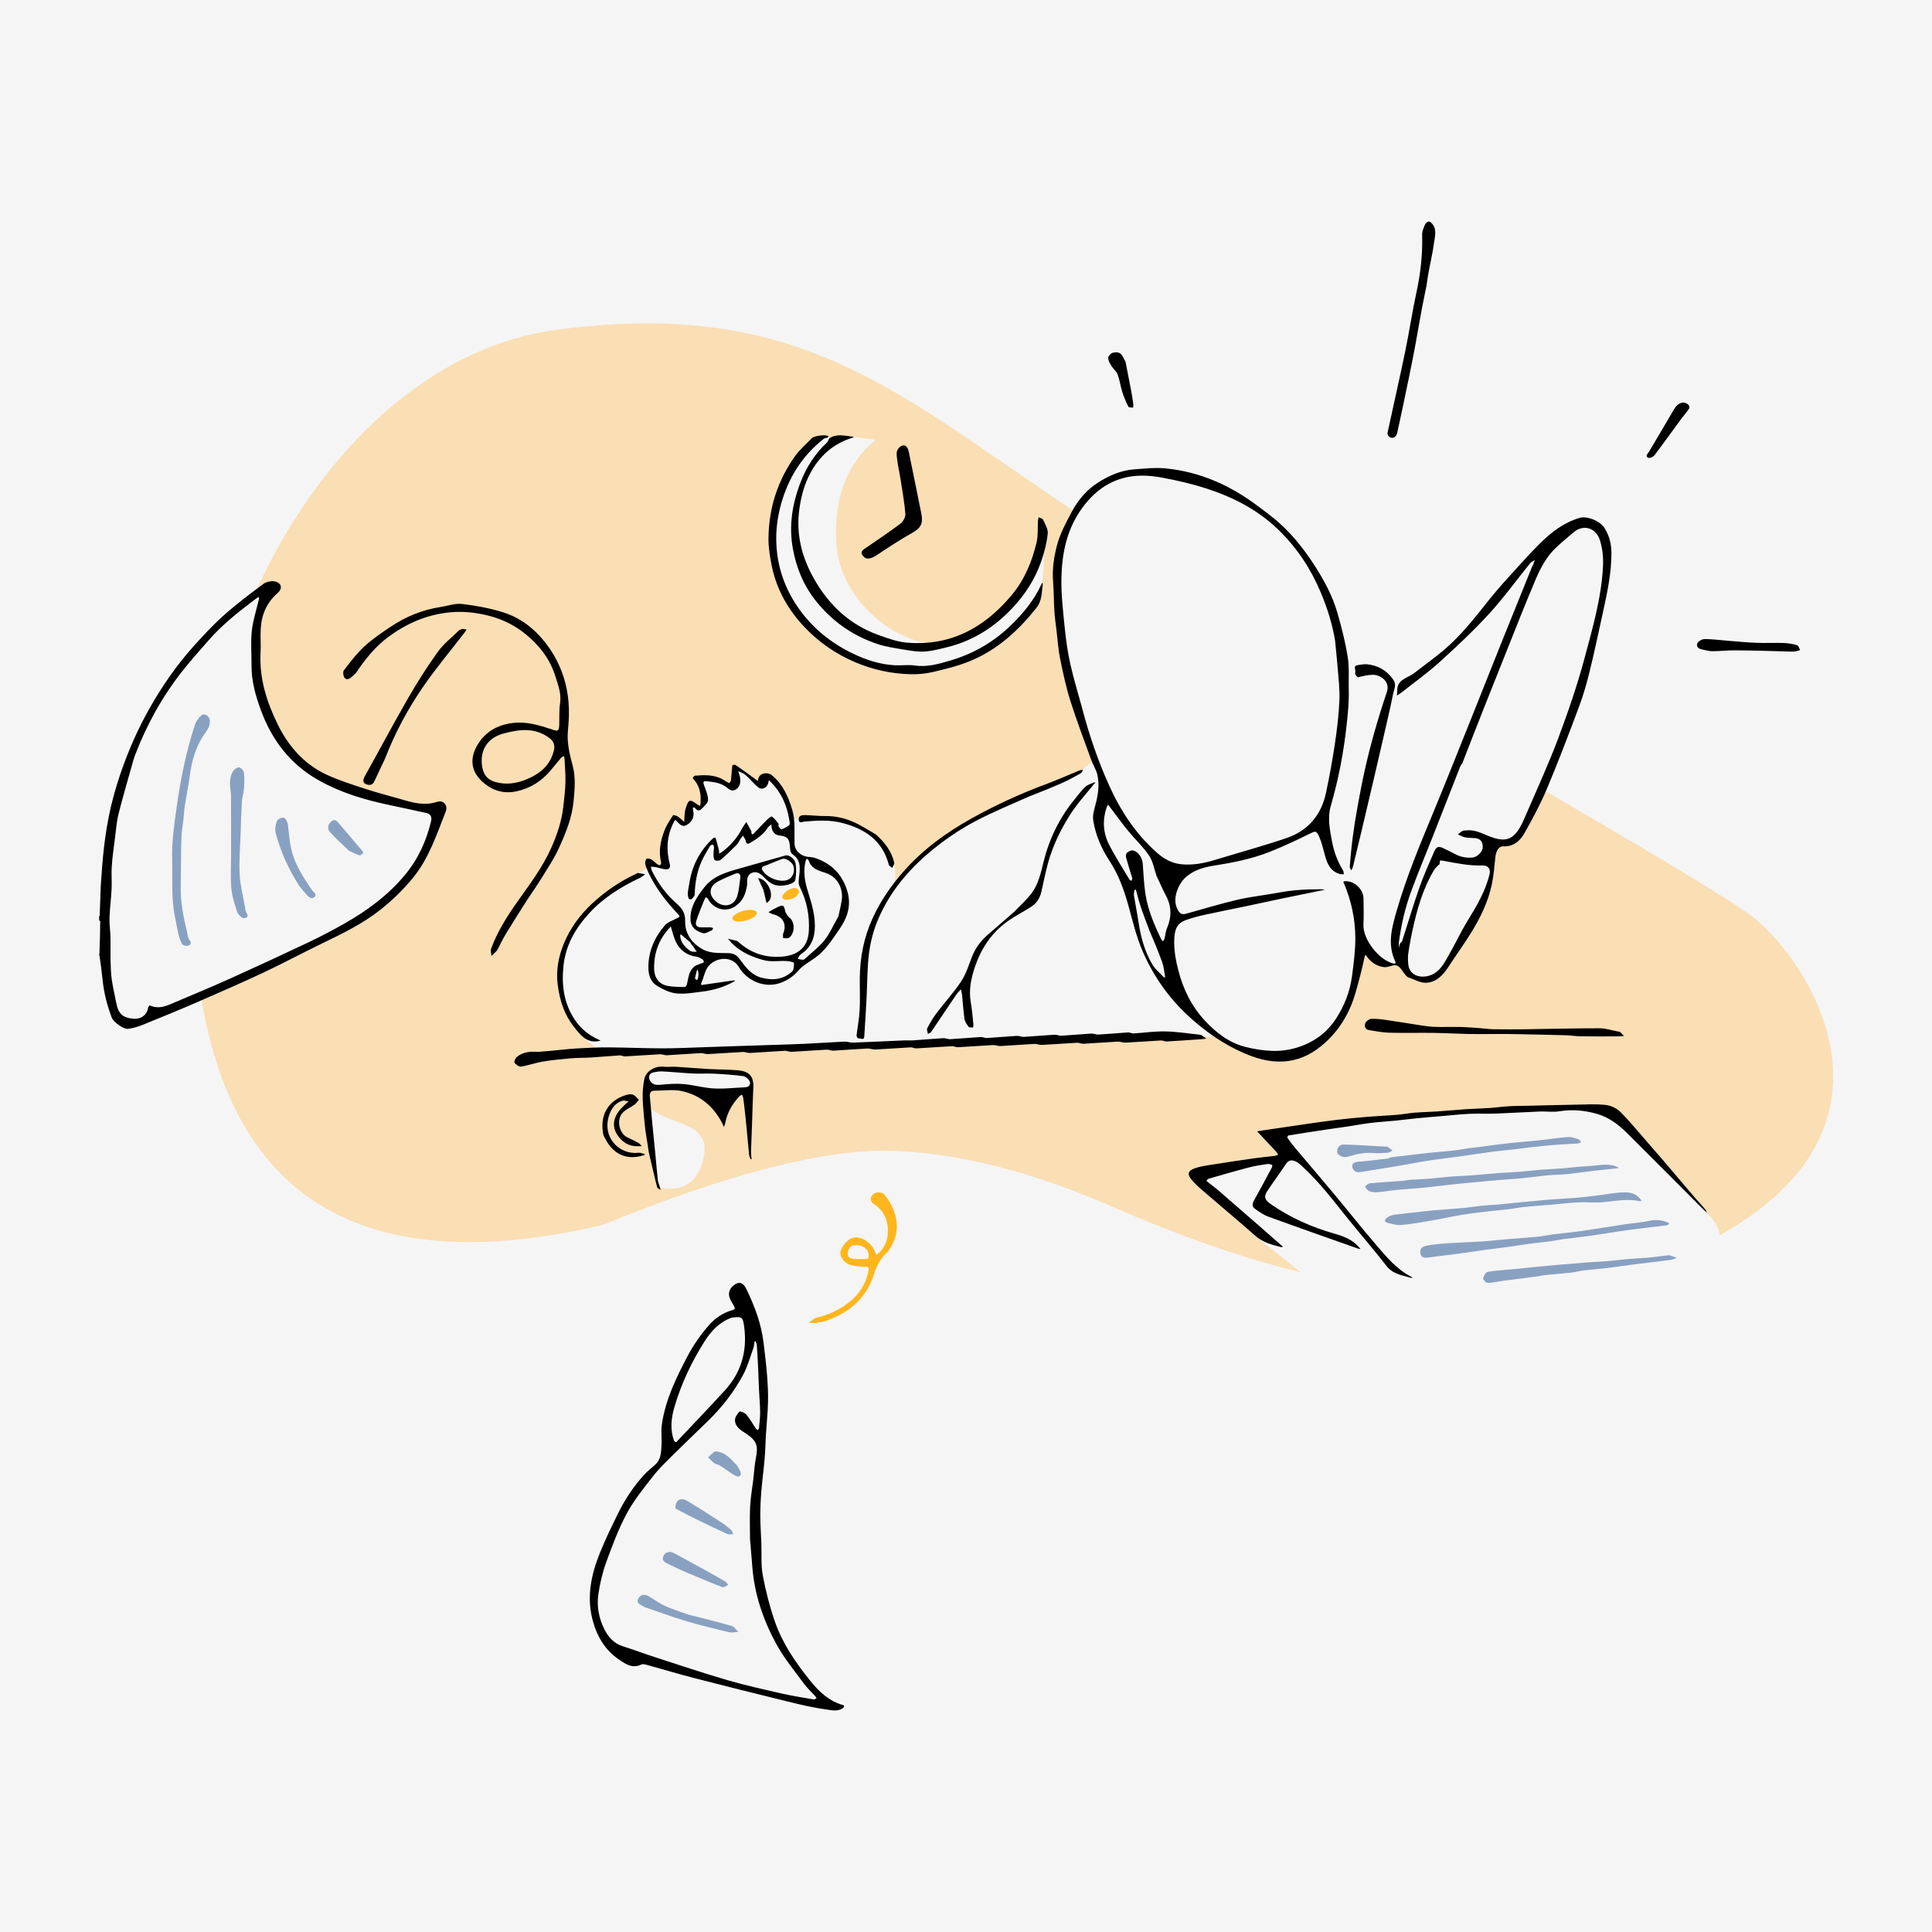 <svg width="325" height="325" viewBox="0 0 325 325" fill="none" xmlns="http://www.w3.org/2000/svg">
<rect x="0" y="0" width="325" height="325" fill="#333333" stroke="none"/>
<g clip-path="url(#clip0_1260_3262)">
<path d="M325 0H0V325H325V0Z" fill="#F5F5F5"/>
<path fill-rule="evenodd" clip-rule="evenodd" d="M101.336 206.077C62.002 215.246 39.498 202.444 33.822 167.671C25.309 115.51 54.148 60.712 93.717 55.459C133.286 50.206 149.92 65.19 177.731 84.007C205.542 102.824 286.149 147.099 295.307 154.613C304.465 162.127 324.059 191.49 284.867 210.089C258.738 222.488 226.234 220.153 187.353 203.083C173.686 197.107 161.239 193.945 150.014 193.596C138.789 193.247 122.563 197.408 101.336 206.077Z" fill="#FADEB4"/>
<path d="M146.172 139.856C149.707 142.163 151.129 145.149 150.437 148.811C147.126 153.774 145.47 158.072 145.47 161.705C145.47 165.337 145.221 170.062 144.723 175.88L117.203 176.461L117.145 176.427C116.41 176.441 115.686 176.452 114.976 176.461C108.851 176.541 103.417 177.352 103.161 177.392C101.155 177.703 97.541 173.983 96.538 172.722C94.927 170.697 94.16 168.3 93.82 165.691C93.499 163.23 93.952 160.942 94.842 158.749C95.881 156.186 97.508 153.968 99.571 152.015C101.834 149.941 104.269 148.248 107 147C107.106 146.951 109.066 145.986 109.16 145.999C109.223 146.008 112.357 147.012 116.715 149.047C121.661 145.532 127.01 141.812 132.764 137.887C138.168 136.892 142.637 137.548 146.172 139.856Z" fill="#F5F5F5"/>
<path fill-rule="evenodd" clip-rule="evenodd" d="M110.563 199.748C114.89 200.639 117.498 198.941 118.388 194.654C119.724 188.223 111.657 189.373 109.188 186.063C106.719 182.754 112.195 182.09 118.388 184.076C124.588 183.805 126.377 184.16 126.733 182.451C127.089 180.741 123.859 179.664 115.233 179.946C106.607 180.228 107.875 180.239 108.532 187.447C108.969 192.251 109.646 196.352 110.563 199.748Z" fill="#F5F5F5"/>
<path d="M218.103 213.481C214.778 210.731 212.435 209 211.18 207.894C208.182 205.251 205.11 202.692 202.086 200.079C201.464 199.542 200.86 198.964 200.348 198.324C199.706 197.521 199.852 196.967 200.866 196.576C201.666 196.267 202.541 196.126 203.395 195.989C205.941 195.582 208.492 195.202 211.045 194.836C212.167 194.675 213.298 194.581 214.422 194.441C214.623 194.416 214.815 194.316 215.011 194.25C214.914 194.092 214.839 193.913 214.716 193.779C213.731 192.715 212.737 191.66 211.744 190.603C211.657 190.51 211.564 190.422 211.474 190.331C211.615 190.297 211.755 190.252 211.898 190.23C214.511 189.845 217.124 189.457 219.74 189.08C221.457 188.833 223.173 188.578 224.896 188.375C226.659 188.168 228.427 188 230.196 187.854C231.778 187.723 233.366 187.669 234.948 187.537C235.961 187.452 236.965 187.253 237.979 187.171C239.246 187.068 240.519 187.052 241.788 186.965C243.372 186.857 244.954 186.697 246.539 186.591C247.871 186.503 249.207 186.478 250.54 186.388C251.614 186.316 252.683 186.157 253.758 186.092C254.808 186.029 255.863 186.036 256.915 186.011C259.641 185.947 262.365 185.869 265.091 185.824C266.758 185.797 268.44 185.694 270.089 185.871C270.949 185.964 271.932 186.408 272.545 187.013C274.093 188.542 275.466 190.25 276.906 191.89C277.789 192.896 278.673 193.9 279.541 194.917C281.372 197.062 283.189 199.218 285.021 201.361C285.59 202.027 286.199 202.658 286.771 203.322C286.934 203.512 287.03 203.761 287.158 203.983C286.977 203.835 286.44 203.376 286.619 203.539C304.293 219.618 229.861 223.037 218.103 213.481Z" fill="#F5F5F5"/>
<path d="M16.77 154.066C16.831 152.41 16.882 150.755 16.946 149.099C16.967 148.564 17.027 148.031 17.061 147.496C17.335 143.058 17.862 138.647 18.998 134.344C19.904 130.911 21.101 127.571 22.556 124.308C24.215 120.587 26.233 117.087 28.557 113.76C29.742 112.065 31.035 110.431 32.411 108.886C34.068 107.027 35.769 105.186 37.625 103.53C39.743 101.64 42.02 99.917 44.307 98.227C44.816 97.85 45.716 97.666 46.323 97.823C47.39 98.1 47.544 99.027 46.728 99.735C44.876 101.343 43.994 103.396 43.858 105.78C43.783 107.097 43.906 108.425 43.833 109.742C43.592 114.084 44.86 118.08 46.738 121.893C48.532 125.537 51.146 128.539 54.897 130.293C57.049 131.298 59.35 132.005 61.617 132.749C63.585 133.396 65.602 133.895 67.591 134.48C69.543 135.054 71.466 135.574 73.534 134.884C74.594 134.531 75.39 135.48 74.984 136.508C73.448 140.396 72.139 144.431 69.44 147.709C67.822 149.676 65.949 151.496 63.946 153.075C61.004 155.393 57.623 157.045 54.245 158.673C50.95 160.261 47.729 162.003 44.42 163.559C40.691 165.312 36.913 166.962 33.133 168.601C30.083 169.924 27.003 171.182 23.921 172.429C23.184 172.728 22.395 172.937 21.609 173.067C20.822 173.197 19.093 171.963 18.785 171.148C18.001 169.078 17.468 166.949 17.248 164.744C17.114 163.401 16.934 162.063 16.727 160.723C16.679 160.628 16.679 160.533 16.727 160.39C16.806 158.554 16.84 156.765 16.862 154.977C16.863 154.928 16.742 154.877 16.679 154.827C16.679 154.605 16.679 154.383 16.679 154.114C16.711 154.066 16.77 154.067 16.77 154.066Z" fill="#F5F5F5"/>
<path fill-rule="evenodd" clip-rule="evenodd" d="M144.393 175.822L202.308 174.346H204.683C208.146 176.925 211.946 178.037 216.082 177.681C222.286 177.146 227.764 170.299 229.043 160.752C229.232 160.008 229.689 159.829 230.415 160.216C231.215 161.774 232.633 162.454 234.67 162.255C235.555 162.159 236.047 162.367 236.547 163.326C237.046 164.287 239.686 165.494 241.341 164.525C242.996 163.556 250.625 151.198 250.625 149.119C250.625 147.04 251.053 142.498 251.39 142.205C251.726 141.912 252.36 142.15 253.59 141.76C254.819 141.37 255.871 141.758 259.813 131.41C263.756 121.061 269.788 105.59 270.43 94.758C271.073 83.925 263.421 87.754 259.813 92.274C256.206 96.795 246.15 108.434 236.843 114.755C235.704 115.605 234.775 116.005 234.054 115.954C233.622 113.264 231.853 112.262 228.747 112.947C227.54 113.164 226.552 112.21 225.783 110.085C223.792 99.05 219.253 91.065 212.165 86.131C201.533 78.728 183.417 74.498 179.058 89.975C176.152 100.292 177.9 112.828 184.3 127.58L181.635 129.887C171.15 133.514 162.585 137.991 155.939 143.319C145.971 151.31 145.78 159.106 145.251 165.536C144.899 169.822 144.612 173.251 144.393 175.822Z" fill="#F5F5F5"/>
<path d="M122.962 131.262C123.051 130.424 123.091 129.58 123.188 128.743C123.193 128.698 123.619 128.601 123.742 128.686C124.882 129.469 126.009 130.271 127.114 131.103C127.413 131.329 127.437 131.553 127.572 130.963C127.785 130.041 129.097 129.783 129.883 130.439C131.685 131.942 132.595 133.963 133.254 136.161C133.826 138.068 133.6 140.005 133.656 141.932C133.691 143.167 134.849 144.1 136.065 144.15C136.963 144.187 137.908 144.581 138.717 145.027C140.672 146.106 141.93 147.808 142.548 149.952C143.214 152.261 142.594 154.317 141.256 156.235C140.039 157.98 138.93 159.808 137.164 161.087C136.186 161.796 135.061 162.383 134.295 163.277C133.474 164.237 132.531 164.863 131.412 165.294C128.656 166.358 125.645 164.978 124.296 162.68C122.87 159.649 117.782 162.119 115.811 157.647C114.816 156.171 114.429 154.933 114.644 154.81C114.905 154.659 114.543 154.277 114.079 153.79C112.055 151.663 110.257 149.36 109.027 146.664C108.832 146.238 108.632 145.799 108.547 145.345C108.495 145.067 108.573 144.668 108.754 144.476C108.867 144.355 109.32 144.442 109.549 144.567C109.892 144.754 110.164 145.068 110.481 145.309C111.021 145.719 111.32 145.544 111.174 144.904C110.758 143.086 111.14 141.359 111.78 139.69C112.125 138.79 112.686 137.969 113.208 137.148C113.257 137.07 113.758 137.189 113.976 137.33C114.381 137.591 114.731 137.937 115.104 138.247C115.129 137.75 115.137 137.252 115.186 136.757C115.214 136.462 115.287 136.168 115.376 135.886C115.823 134.469 116.062 134.397 117.245 135.286C117.403 135.405 117.593 135.482 117.768 135.579C117.792 135.399 117.824 135.219 117.84 135.038C117.97 133.481 117.658 132.068 116.52 130.912C116.507 130.899 116.754 130.492 116.896 130.481C118.535 130.352 120.175 130.284 121.675 131.161C121.981 131.34 122.287 131.52 122.641 131.747C122.783 131.617 122.943 131.447 122.962 131.262Z" fill="#F5F5F5"/>
<path fill-rule="evenodd" clip-rule="evenodd" d="M147.274 73.994C142.432 78.007 140.237 83.816 140.687 91.422C141.362 102.831 154.635 110.959 161.055 107.519C167.475 104.078 174.564 99.067 175.411 88.398C175.77 98.55 176.834 103.491 163.147 110.852C149.46 118.215 135.151 106.791 133.082 102.083C131.013 97.374 126.03 86.981 136.142 74.922C137.526 73.327 141.237 73.018 147.274 73.994Z" fill="#F5F5F5"/>
<path fill-rule="evenodd" clip-rule="evenodd" d="M262.632 207.482C263.803 207.354 264.882 207.251 265.953 207.092C268.385 206.731 270.812 206.334 273.244 205.968C274.692 205.75 276.161 205.645 277.587 205.337C278.588 205.121 279.495 205.261 280.417 205.565C280.565 205.614 280.679 205.768 280.809 205.873C280.653 205.96 280.504 206.105 280.341 206.126C278.202 206.395 276.058 206.62 273.923 206.912C271.777 207.206 269.64 207.577 267.495 207.884C266 208.098 264.497 208.25 263 208.449C262.22 208.553 261.448 208.721 260.668 208.825C259.563 208.972 258.452 209.071 257.347 209.219C256.051 209.394 254.761 209.611 253.466 209.79C252.425 209.934 251.378 210.039 250.337 210.181C249.01 210.362 247.687 210.568 246.36 210.754C245.382 210.891 244.402 211.015 243.422 211.14C242.39 211.272 241.354 211.375 240.326 211.535C239.704 211.631 239.131 211.626 238.947 210.911C238.778 210.258 239.111 209.747 239.747 209.606C240.618 209.413 241.511 209.308 242.4 209.224C243.456 209.124 244.517 209.081 245.576 209.024C246.88 208.954 248.187 208.918 249.489 208.824C250.874 208.724 252.256 208.565 253.64 208.447C255.268 208.309 256.9 208.208 258.526 208.051C259.372 207.97 260.208 207.799 261.05 207.676C261.544 207.604 262.04 207.546 262.632 207.482Z" fill="#89A1C1"/>
<path fill-rule="evenodd" clip-rule="evenodd" d="M237.226 198.463C238.397 198.4 239.475 198.355 240.549 198.268C241.69 198.176 242.826 198.022 243.967 197.933C245.248 197.834 246.533 197.794 247.815 197.698C249.268 197.59 250.718 197.438 252.172 197.326C253.246 197.243 254.325 197.214 255.399 197.128C256.747 197.02 258.09 196.864 259.438 196.756C260.512 196.671 261.591 196.643 262.665 196.557C264.085 196.444 265.5 196.233 266.921 196.185C268.542 196.131 270.171 195.626 271.791 196.185C271.984 196.252 272.159 196.369 272.343 196.463C272.168 196.496 271.995 196.541 271.819 196.56C270.59 196.691 269.358 196.801 268.131 196.946C266.64 197.121 265.154 197.35 263.661 197.503C262.569 197.614 261.465 197.607 260.372 197.711C258.873 197.853 257.381 198.069 255.883 198.219C254.796 198.329 253.702 198.375 252.613 198.465C251.192 198.583 249.772 198.712 248.352 198.845C247.058 198.965 245.764 199.086 244.472 199.226C242.823 199.405 241.178 199.625 239.527 199.788C237.961 199.943 236.387 200.029 234.821 200.181C233.73 200.286 232.649 200.486 231.558 200.571C231.133 200.605 230.658 200.513 230.268 200.339C229.989 200.215 229.813 199.861 229.591 199.609C229.872 199.417 230.141 199.085 230.438 199.057C232.247 198.884 234.062 198.786 235.874 198.648C236.295 198.617 236.711 198.527 237.226 198.463Z" fill="#89A1C1"/>
<path fill-rule="evenodd" clip-rule="evenodd" d="M137.586 222.441C137.487 222.519 137.436 222.58 137.387 222.578C136.939 222.565 136.492 222.541 136.045 222.52C136.472 222.226 136.863 221.772 137.333 221.664C139.186 221.241 140.854 220.493 142.4 219.389C144.419 217.948 145.666 216.058 146.119 213.643C146.189 213.271 146.085 213.104 145.636 213.107C144.995 213.11 144.352 213.005 143.712 212.933C142.46 212.791 141.463 211.905 141.353 210.849C141.282 210.172 142.299 208.754 143.05 208.388C144.797 207.537 146.738 209.217 147.234 210.673C147.434 211.259 147.53 211.047 147.793 210.805C149.04 209.666 149.448 208.203 149.349 206.595C149.243 204.878 148.487 203.497 146.997 202.53C146.48 202.195 146.282 201.718 146.682 201.11C147.119 200.446 148.33 200.401 148.803 200.988C149.443 201.781 150.004 202.696 150.357 203.647C151.214 205.953 150.994 208.195 149.554 210.258C149.451 210.406 149.366 210.576 149.233 210.691C148.102 211.673 147.493 212.895 147.033 214.334C145.67 218.603 142.541 221.124 138.299 222.386C138.095 222.446 137.856 222.393 137.586 222.441ZM143.356 209.529C142.537 210.014 142.314 211.406 143.088 211.648C143.984 211.927 145.018 211.773 145.992 211.782C146.034 211.783 146.104 211.538 146.117 211.403C146.244 210.094 145.017 209.191 143.356 209.529Z" fill="#FFB61D"/>
<path fill-rule="evenodd" clip-rule="evenodd" d="M251.859 202.636C254.561 202.379 257.167 202.103 259.776 201.873C261.625 201.71 263.481 201.627 265.331 201.475C266.473 201.381 267.61 201.231 268.748 201.095C270.319 200.909 271.891 200.56 273.459 200.578C274.353 200.588 275.393 200.879 276.002 201.784C276.049 201.854 276.102 201.921 276.153 201.989C276.035 202.012 275.908 202.076 275.8 202.053C273.755 201.62 271.744 202.039 269.715 202.226C268.301 202.356 266.863 202.201 265.439 202.265C264.01 202.329 262.587 202.513 261.16 202.635C259.585 202.769 258.006 202.873 256.433 203.029C255.588 203.112 254.754 203.3 253.91 203.4C252.656 203.549 251.395 203.645 250.141 203.795C248.707 203.967 247.271 204.14 245.847 204.377C244.154 204.659 242.476 205.033 240.784 205.323C239.107 205.61 237.428 205.917 235.737 206.066C234.967 206.134 234.151 205.894 233.381 205.696C232.789 205.543 232.924 205.127 233.301 204.853C233.605 204.632 233.979 204.441 234.344 204.383C235.445 204.211 236.556 204.108 237.663 203.983C238.833 203.852 240.003 203.706 241.176 203.603C242.846 203.456 244.52 203.359 246.189 203.206C247.204 203.114 248.211 202.94 249.225 202.833C250.068 202.745 250.917 202.7 251.859 202.636Z" fill="#89A1C1"/>
<path fill-rule="evenodd" clip-rule="evenodd" d="M233.934 194.683C236.164 194.428 238.297 194.16 240.433 193.924C241.82 193.771 243.216 193.683 244.604 193.53C245.415 193.441 246.217 193.274 247.026 193.159C247.581 193.079 248.142 193.035 248.698 192.964C250.4 192.745 252.1 192.496 253.805 192.307C255.54 192.115 257.283 191.997 259.019 191.814C260.609 191.647 262.191 191.387 263.784 191.274C264.356 191.233 264.96 191.469 265.528 191.647C265.717 191.706 265.84 191.976 265.994 192.15C265.776 192.221 265.562 192.341 265.341 192.357C264.101 192.446 262.858 192.49 261.619 192.588C260.311 192.692 259.005 192.826 257.7 192.968C256.7 193.077 255.705 193.229 254.706 193.344C253.507 193.482 252.303 193.576 251.107 193.734C249.352 193.966 247.604 194.245 245.85 194.489C243.951 194.754 242.046 194.973 240.151 195.263C238.514 195.514 236.891 195.851 235.258 196.124C233.11 196.484 230.958 196.809 228.811 197.169C228.027 197.301 227.551 196.854 227.48 196.231C227.416 195.667 227.913 195.461 228.548 195.419C230.215 195.308 231.874 195.067 233.535 194.867C233.642 194.854 233.738 194.746 233.934 194.683Z" fill="#89A1C1"/>
<path fill-rule="evenodd" clip-rule="evenodd" d="M258.842 214.683C256.762 214.943 254.777 215.197 252.794 215.465C251.949 215.579 251.109 215.798 250.265 215.809C249.99 215.813 249.445 215.249 249.488 215.044C249.574 214.627 249.931 214.006 250.257 213.949C251.647 213.708 253.067 213.647 254.474 213.51C255.745 213.387 257.013 213.247 258.283 213.123C259.691 212.987 261.099 212.856 262.509 212.733C264.086 212.596 265.664 212.463 267.244 212.345C268.326 212.264 269.411 212.232 270.492 212.141C271.764 212.034 273.03 211.871 274.302 211.761C275.319 211.673 276.341 211.651 277.358 211.554C278.406 211.455 279.449 211.3 280.495 211.173C280.621 211.158 280.76 211.141 280.877 211.177C281.281 211.301 281.679 211.448 282.078 211.586C281.726 211.708 281.382 211.893 281.02 211.941C278.879 212.222 276.732 212.464 274.589 212.734C273.163 212.915 271.743 213.141 270.316 213.311C269.007 213.468 267.69 213.558 266.38 213.715C265.691 213.797 265.015 214.001 264.326 214.077C262.858 214.239 261.384 214.347 259.915 214.492C259.586 214.524 259.263 214.617 258.842 214.683Z" fill="#89A1C1"/>
<path fill-rule="evenodd" clip-rule="evenodd" d="M99.571 152.015C101.834 149.941 104.269 148.248 107 147C107.106 146.951 107.215 146.834 107.309 146.847C107.719 146.903 108.125 146.996 108.532 147.075C108.237 147.276 107.963 147.521 107.645 147.672C104.485 149.17 101.542 150.987 99.148 153.59C96.821 156.12 95.153 158.959 94.785 162.503C94.447 165.761 94.86 168.809 96.703 171.557C97.693 173.032 99.028 174.133 100.651 174.863C100.78 174.921 100.901 174.996 101.026 175.063C100.881 175.093 100.737 175.128 100.591 175.151C98.586 175.462 97.541 173.983 96.538 172.722C94.927 170.697 94.16 168.3 93.82 165.691C93.499 163.23 93.952 160.942 94.842 158.749C95.881 156.186 97.508 153.968 99.571 152.015Z" fill="black"/>
<path fill-rule="evenodd" clip-rule="evenodd" d="M225.044 194.111C224.703 193.362 225.197 192.531 225.981 192.539C227.32 192.552 228.659 192.641 229.997 192.708C231.022 192.76 232.045 192.828 233.069 192.888C233.192 192.895 233.348 192.857 233.433 192.914C233.718 193.107 233.978 193.333 234.247 193.546C233.987 193.674 233.735 193.892 233.467 193.912C232.637 193.974 231.794 194.034 230.969 193.959C229.509 193.827 228.129 194.155 226.78 194.567C226.046 194.792 225.584 194.558 225.044 194.111Z" fill="#89A1C1"/>
<path fill-rule="evenodd" clip-rule="evenodd" d="M31.642 132.345C31.451 133.505 31.239 134.565 31.076 135.634C30.973 136.311 30.95 136.999 30.876 137.681C30.756 138.794 30.544 139.903 30.512 141.018C30.433 143.717 30.458 146.42 30.401 149.12C30.345 151.724 30.847 154.244 31.454 156.753C31.572 157.24 31.608 157.814 31.896 158.178C32.34 158.735 31.928 159.006 31.617 159.092C31.319 159.173 30.739 159.027 30.619 158.803C30.293 158.189 30.071 157.494 29.937 156.807C29.598 155.065 29.186 153.319 29.067 151.556C28.905 149.172 29.017 146.77 28.961 144.377C28.893 141.476 29.321 138.628 29.719 135.768C30.377 131.048 31.318 126.394 32.809 121.864C32.989 121.317 33.394 120.789 33.824 120.393C34.35 119.91 35.16 120.352 35.276 121.082C35.413 121.945 35.019 122.607 34.545 123.26C33.116 125.226 32.401 127.467 32.024 129.836C31.896 130.641 31.769 131.446 31.642 132.345Z" fill="#89A1C1"/>
<path fill-rule="evenodd" clip-rule="evenodd" d="M41.277 152.929C41.21 153.522 42.276 154.233 41.087 154.457C40.765 154.517 40.062 153.875 39.914 153.439C39.466 152.119 39.032 150.756 38.911 149.386C38.745 147.492 38.87 145.575 38.87 143.668C38.87 143.447 38.87 143.226 38.87 143.005C38.87 140.002 38.883 137 38.861 133.999C38.854 133.203 38.668 132.406 38.691 131.613C38.709 131.029 38.83 130.404 39.098 129.887C39.29 129.517 39.786 129.108 40.179 129.076C40.449 129.054 40.99 129.623 41.034 129.97C41.15 130.88 41.103 131.816 41.035 132.736C40.982 133.45 40.732 134.152 40.688 134.866C40.581 136.65 40.534 138.437 40.476 140.223C40.402 142.535 40.191 144.855 40.32 147.158C40.427 149.06 40.943 150.943 41.277 152.929Z" fill="#89A1C1"/>
<path fill-rule="evenodd" clip-rule="evenodd" d="M50.379 149.078C48.572 146.283 47.225 143.333 46.382 140.166C46.212 139.527 46.36 138.717 46.599 138.081C46.714 137.775 47.514 137.432 47.772 137.568C48.123 137.753 48.403 138.365 48.451 138.822C48.638 140.589 48.759 142.338 49.342 144.057C50.05 146.147 51.264 147.89 52.44 149.681C52.685 150.054 53.417 150.422 52.901 150.895C52.386 151.366 51.863 150.82 51.475 150.387C51.11 149.981 50.774 149.547 50.379 149.078Z" fill="#89A1C1"/>
<path fill-rule="evenodd" clip-rule="evenodd" d="M58.672 143.091C57.586 142.034 56.498 141.07 55.525 139.995C55.019 139.436 55.114 138.726 55.722 138.192C56.328 137.661 56.708 138.157 57.057 138.562C58.38 140.093 59.683 141.642 60.988 143.189C61.062 143.277 61.14 143.498 61.121 143.511C60.908 143.658 60.633 143.931 60.457 143.877C59.86 143.694 59.296 143.394 58.672 143.091Z" fill="#89A1C1"/>
<path fill-rule="evenodd" clip-rule="evenodd" d="M115.925 271.644C118.383 272.259 120.754 272.841 123.096 273.52C123.525 273.645 123.831 274.164 124.193 274.501C123.685 274.533 123.143 274.69 122.672 274.576C120.24 273.994 117.805 273.41 115.413 272.696C113.065 271.996 110.768 271.141 108.45 270.35C108.34 270.312 108.248 270.227 108.142 270.174C107.575 269.89 106.97 269.602 107.417 268.84C107.829 268.138 108.471 268.155 109.106 268.514C110.037 269.04 110.894 269.704 111.864 270.146C113.145 270.728 114.504 271.152 115.925 271.644Z" fill="#89A1C1"/>
<path fill-rule="evenodd" clip-rule="evenodd" d="M119.135 264.408C120.134 264.984 121.092 265.497 122.028 266.049C122.227 266.167 122.345 266.425 122.5 266.619C122.169 266.751 121.765 267.079 121.517 266.984C119.531 266.227 117.568 265.403 115.61 264.571C114.534 264.114 113.471 263.623 112.422 263.104C111.835 262.814 111.167 262.509 111.675 261.611C111.992 261.05 112.744 260.911 113.444 261.293C115.322 262.32 117.205 263.338 119.135 264.408Z" fill="#89A1C1"/>
<path fill-rule="evenodd" clip-rule="evenodd" d="M113.613 253.761C113.574 252.382 114.458 251.799 115.605 252.48C117.558 253.638 119.459 254.881 121.366 256.114C121.935 256.482 122.472 256.907 122.978 257.357C123.168 257.526 123.228 257.841 123.347 258.089C123.016 258.083 122.64 258.178 122.363 258.053C120.73 257.316 119.115 256.539 117.505 255.752C116.216 255.121 114.942 254.458 113.613 253.761Z" fill="#89A1C1"/>
<path fill-rule="evenodd" clip-rule="evenodd" d="M120.23 244.156C121.907 244.178 122.795 245.294 123.754 246.28C124.029 246.564 124.251 246.919 124.417 247.277C124.58 247.632 124.802 248.117 124.347 248.357C124.142 248.466 123.689 248.251 123.415 248.081C122.628 247.59 121.887 247.031 121.104 246.534C120.823 246.356 120.43 246.34 120.165 246.147C119.778 245.866 119.461 245.493 119.114 245.159C119.455 244.825 119.796 244.49 120.23 244.156Z" fill="#89A1C1"/>
<path fill-rule="evenodd" clip-rule="evenodd" d="M125.591 216.915C126.975 219.786 128.084 222.748 128.454 225.941C128.652 227.653 128.879 229.364 129.015 231.082C129.138 232.642 129.233 234.212 129.198 235.774C129.156 237.643 128.955 239.508 128.84 241.376C128.76 242.675 128.747 243.979 128.637 245.275C128.482 247.097 128.234 248.913 128.084 250.736C127.97 252.116 127.894 253.504 127.897 254.888C127.9 256.464 128.014 258.039 128.073 259.614C128.141 261.412 127.989 263.25 128.314 264.999C128.802 267.617 129.47 270.225 130.338 272.742C131.613 276.442 133.82 279.659 136.254 282.686C137.758 284.557 139.493 286.218 141.937 286.862C141.969 286.871 141.996 287.165 141.933 287.22C141.032 288.008 139.91 287.687 138.96 287.56C136.834 287.277 134.731 286.774 132.643 286.264C127.337 284.966 122.038 283.638 116.748 282.275C114.171 281.612 111.621 280.839 109.055 280.133C108.677 280.029 108.19 279.857 107.894 280.003C106.397 280.736 105.241 279.93 104.141 279.184C101.731 277.55 100.363 275.177 99.654 272.389C98.676 268.541 99.462 264.87 100.882 261.312C101.818 258.966 102.934 256.687 104.055 254.42C105.193 252.12 106.621 249.994 108.352 248.093C108.937 247.451 109.648 246.925 110.283 246.327C111.155 245.506 111.201 244.38 111.273 243.308C111.356 242.066 111.168 240.793 111.346 239.57C111.952 235.414 113.786 231.683 115.714 228.03C116.675 226.209 117.897 224.478 119.253 222.928C120.259 221.778 121.582 220.847 123.14 220.405C123.617 220.27 123.753 220.16 123.396 219.564C122.881 218.702 122.155 217.699 123.067 216.545C124.158 215.453 124.946 215.575 125.591 216.915ZM127.041 225.582C127.004 225.619 126.942 225.651 126.933 225.694C126.863 226.059 126.854 226.445 126.73 226.788C126.178 228.309 125.752 229.902 124.989 231.311C123.459 234.136 121.505 236.681 119.197 238.933C117.185 240.897 115.144 242.832 113.149 244.812C112.012 245.942 110.842 247.061 109.862 248.321C108.29 250.343 106.639 252.356 105.436 254.597C104.039 257.199 102.991 260.006 101.979 262.793C101.344 264.543 100.913 266.399 100.647 268.245C100.361 270.227 100.743 272.206 101.64 274.013C102.301 275.346 103.232 276.45 104.757 276.93C106.581 277.505 108.371 278.183 110.191 278.772C114.228 280.079 118.251 281.436 122.324 282.621C125.374 283.509 128.484 284.194 131.583 284.902C133.338 285.303 135.123 285.574 136.899 285.879C137.039 285.903 137.212 285.735 137.37 285.656C137.291 285.543 137.222 285.421 137.13 285.32C136.482 284.601 135.759 283.937 135.19 283.161C133.624 281.023 131.907 278.956 130.64 276.647C128.39 272.549 126.883 268.156 126.545 263.43C126.44 261.975 126.294 260.523 126.167 258.879C126.167 257.054 126.093 255.226 126.189 253.406C126.271 251.846 126.552 250.297 126.737 248.742C126.871 247.619 126.916 246.479 127.137 245.373C127.558 243.259 127.36 242.407 125.562 241.201C124.726 240.641 123.677 240.1 123.636 238.927C123.619 238.43 124.017 237.841 124.392 237.457C124.505 237.341 125.307 237.664 125.568 237.976C126.16 238.681 126.607 239.507 127.125 240.276C127.208 240.4 127.351 240.484 127.467 240.586C127.543 240.458 127.672 240.335 127.684 240.201C127.764 239.307 127.874 238.41 127.869 237.514C127.862 236.362 127.748 235.213 127.694 234.061C127.623 232.519 127.572 230.975 127.499 229.432C127.448 228.333 127.386 227.235 127.3 226.139C127.286 225.948 127.131 225.767 127.041 225.582ZM123.115 221.652C121.071 222.356 119.665 223.858 118.558 225.594C116.35 229.059 114.593 232.765 113.445 236.714C112.91 238.554 112.683 240.489 113.399 242.379C113.441 242.49 113.735 242.628 113.756 242.606C116.493 239.713 119.243 236.831 121.932 233.894C124.676 230.897 125.712 227.321 125.199 223.313C124.967 221.495 124.839 221.449 123.115 221.652ZM270.09 185.871C270.949 185.964 271.932 186.408 272.545 187.013C274.094 188.542 275.467 190.251 276.906 191.89C277.789 192.896 278.673 193.9 279.542 194.918C281.372 197.062 283.189 199.218 285.022 201.361C285.59 202.027 286.199 202.658 286.771 203.322C286.935 203.512 287.031 203.761 287.158 203.983C286.978 203.836 286.783 203.703 286.619 203.539C282.29 199.204 277.978 194.853 273.63 190.537C272.206 189.124 270.588 187.929 268.635 187.372C266.577 186.785 264.479 186.585 262.323 186.939C261.236 187.117 260.095 186.933 258.982 186.978C256.503 187.076 254.027 187.24 251.549 187.331C250.096 187.384 248.638 187.3 247.187 187.367C245.635 187.439 244.086 187.614 242.537 187.747C241.111 187.87 239.684 187.985 238.261 188.124C237.133 188.234 236.009 188.389 234.881 188.5C233.447 188.642 232.008 188.727 230.578 188.897C229.365 189.041 228.165 189.279 226.957 189.46C225.614 189.662 224.266 189.837 222.923 190.04C220.855 190.351 218.789 190.673 216.725 191.012C216.648 191.024 216.521 191.323 216.565 191.386C216.947 191.936 217.34 192.482 217.772 192.995C219.927 195.554 222.111 198.088 224.253 200.658C226.683 203.57 229.035 206.549 231.506 209.426C233.24 211.444 234.949 213.527 237.397 214.771C237.476 214.811 237.546 214.867 237.619 214.916C237.53 214.931 237.431 214.979 237.353 214.957C235.858 214.518 234.298 214.338 233.206 212.924C231.191 210.314 229.02 207.824 226.947 205.258C224.382 202.083 221.943 198.799 218.895 196.05C218.647 195.826 218.388 195.594 218.093 195.447C217.441 195.122 216.84 195.013 216.331 195.784C215.318 197.322 214.212 198.797 213.2 200.335C212.524 201.361 212.743 201.864 213.965 202.695C217.181 204.883 220.673 206.44 224.41 207.502C225.966 207.944 227.51 208.504 228.615 209.814C228.693 209.907 228.777 209.995 228.859 210.086C228.728 210.073 228.587 210.086 228.466 210.044C223.434 208.264 218.395 206.501 213.38 204.674C212.556 204.374 211.797 203.843 211.077 203.322C210.618 202.99 210.639 202.492 210.939 201.957C211.97 200.122 212.956 198.26 213.949 196.404C214.016 196.277 214.045 195.986 214.022 195.978C213.769 195.891 213.489 195.765 213.241 195.803C212.199 195.962 211.15 196.111 210.133 196.377C207.837 196.976 205.558 197.638 203.277 198.293C203.144 198.331 203.057 198.531 202.948 198.656C203.525 199.106 204.102 199.556 204.727 200.055C207.144 202.159 209.515 204.212 211.881 206.271C213.149 207.373 214.409 208.485 215.672 209.593C215.723 209.638 215.777 209.682 215.83 209.726C215.711 209.745 215.582 209.806 215.474 209.779C213.94 209.391 212.436 209 211.18 207.894C208.182 205.251 205.111 202.692 202.086 200.079C201.464 199.542 200.86 198.965 200.348 198.324C199.706 197.522 199.852 196.967 200.866 196.576C201.666 196.268 202.541 196.126 203.395 195.989C205.941 195.582 208.492 195.202 211.045 194.836C212.167 194.675 213.298 194.581 214.422 194.441C214.623 194.416 214.815 194.316 215.011 194.25C214.914 194.092 214.839 193.913 214.716 193.779C213.731 192.715 212.737 191.66 211.744 190.603C211.657 190.51 211.565 190.422 211.474 190.332C211.616 190.297 211.755 190.252 211.898 190.231C214.512 189.845 217.125 189.457 219.74 189.081C221.457 188.834 223.174 188.578 224.896 188.376C226.659 188.168 228.427 188 230.196 187.854C231.778 187.723 233.366 187.669 234.948 187.537C235.961 187.453 236.965 187.253 237.979 187.171C239.246 187.069 240.519 187.052 241.788 186.965C243.373 186.857 244.954 186.698 246.539 186.592C247.871 186.503 249.208 186.478 250.54 186.388C251.615 186.316 252.684 186.157 253.758 186.092C254.809 186.029 255.863 186.036 256.915 186.011C259.641 185.948 262.366 185.87 265.091 185.825C266.759 185.797 268.44 185.694 270.09 185.871ZM111.575 179.439C112.301 179.514 113.045 179.416 113.777 179.459C115.563 179.565 117.345 179.729 119.131 179.829C120.793 179.922 122.463 179.903 124.121 180.044C125.817 180.188 126.834 180.896 126.725 182.93C126.627 184.765 126.593 186.602 126.528 188.439C126.467 190.147 126.401 191.856 126.341 193.565C126.333 193.817 126.342 194.072 126.358 194.324C126.372 194.543 126.408 194.76 126.435 194.978C126.372 194.979 126.261 194.997 126.253 194.976C126.163 194.74 126.047 194.503 126.019 194.257C125.919 193.395 125.855 192.529 125.772 191.665C125.648 190.375 125.523 189.086 125.393 187.798C125.328 187.146 125.253 186.495 125.176 185.845C125.128 185.441 125.082 185.035 125.011 184.635C124.98 184.465 124.886 184.306 124.821 184.142C124.687 184.218 124.527 184.267 124.424 184.374C123.171 185.675 122.315 187.193 121.987 189C121.951 189.198 121.831 189.38 121.751 189.57C121.684 189.402 121.629 189.228 121.549 189.068C120.085 186.14 117.78 184.194 114.633 183.529C113.194 183.225 111.641 183.484 110.14 183.475C109.385 183.47 109.26 183.904 109.325 184.549C109.468 185.953 109.576 187.361 109.71 188.766C109.893 190.677 110.089 192.588 110.275 194.499C110.405 195.841 110.511 197.185 110.664 198.523C110.707 198.9 110.878 199.261 110.986 199.63C111.036 199.803 111.074 199.98 111.118 200.154C110.926 200.021 110.614 199.924 110.563 199.748C110.304 198.862 110.113 197.955 109.897 197.056C109.646 196.012 109.394 194.968 109.141 193.829C108.89 192.051 108.543 190.376 108.408 188.685C108.218 186.293 107.853 183.876 108.385 181.495C108.687 180.147 110.225 179.298 111.575 179.439ZM106.449 184.136C106.842 184.275 107.139 184.695 107.478 184.992C107.244 185.263 107.049 185.59 106.769 185.796C106.153 186.245 105.419 186.55 104.866 187.062C103.554 188.278 104.175 190.693 105.537 191.332C106.165 191.626 106.793 191.925 107.4 192.262C107.619 192.383 107.777 192.619 107.963 192.803C107.737 192.809 107.51 192.815 107.284 192.821C105.83 192.858 104.739 192.186 103.925 191.017C102.697 189.256 103.349 187.533 104.794 186.155C104.93 186.025 105.053 185.881 105.193 185.755C105.372 185.592 105.561 185.441 105.746 185.285C105.387 185.239 104.99 185.071 104.674 185.168C103.494 185.535 102.825 186.52 102.466 187.599C101.236 191.304 104.144 194.304 107.443 193.918C107.792 193.877 108.168 194.082 108.532 194.173C108.444 194.227 108.363 194.303 108.268 194.334C105.506 195.235 103.152 194.214 101.818 191.545C101.726 191.361 101.6 191.194 101.49 190.925C100.852 187.653 102.215 185.212 105.207 184.237C105.599 184.109 106.088 184.009 106.449 184.136ZM109.813 180.423C109.227 180.557 109.021 181.189 109.332 181.751C109.756 182.519 110.41 182.548 111.198 182.47C112.442 182.347 113.71 182.251 114.949 182.357C116.521 182.491 118.068 182.92 119.64 183.069C120.949 183.192 122.279 183.094 123.694 182.998C124.247 182.966 124.799 182.925 125.352 182.905C126.017 182.88 126.397 182.348 126.039 181.779C125.819 181.429 125.366 181.065 124.98 181.017C123.364 180.815 121.736 180.696 120.109 180.613C118.958 180.555 117.8 180.648 116.65 180.591C114.908 180.505 113.171 180.323 111.429 180.233C110.894 180.206 110.34 180.301 109.813 180.423ZM196.023 173.504C197.947 173.542 199.866 173.853 201.786 174.052C201.929 174.067 202.084 174.112 202.204 174.19C202.454 174.354 202.685 174.549 202.924 174.731C202.619 174.761 202.314 174.799 202.009 174.82C200.093 174.951 198.178 175.09 196.261 175.196C195.943 175.214 195.612 175.009 195.294 175.026C193.313 175.132 191.336 175.289 189.355 175.388C188.909 175.411 188.452 175.197 188.007 175.22C186.09 175.319 184.176 175.478 182.259 175.582C181.909 175.601 181.547 175.394 181.196 175.413C179.216 175.517 177.238 175.674 175.258 175.775C174.844 175.796 174.418 175.585 174.005 175.607C172.087 175.707 170.173 175.867 168.256 175.968C167.875 175.989 167.481 175.78 167.099 175.799C165.118 175.903 163.14 176.058 161.16 176.162C160.81 176.181 160.448 175.974 160.098 175.993C158.117 176.097 156.139 176.25 154.159 176.356C153.84 176.373 153.51 176.168 153.192 176.185C151.211 176.292 149.233 176.449 147.253 176.548C146.807 176.57 146.35 176.357 145.905 176.38C143.988 176.479 142.074 176.638 140.156 176.742C139.806 176.761 139.444 176.554 139.094 176.572C137.114 176.677 135.136 176.832 133.156 176.935C132.773 176.955 132.379 176.746 131.998 176.766C130.049 176.868 128.103 177.026 126.154 177.128C125.772 177.148 125.378 176.939 124.996 176.959C123.016 177.062 121.038 177.219 119.058 177.321C118.676 177.341 118.282 177.132 117.9 177.153C115.983 177.255 114.069 177.411 112.152 177.515C111.802 177.534 111.439 177.327 111.089 177.346C109.109 177.45 107.131 177.601 105.15 177.709C104.864 177.725 104.565 177.521 104.279 177.538C102.645 177.638 101.015 177.791 99.382 177.894C98.27 177.963 97.152 177.933 96.043 178.029C94.459 178.167 92.871 178.318 91.304 178.578C90.078 178.782 88.89 179.224 87.662 179.418C87.317 179.473 86.808 179.098 86.547 178.776C86.438 178.639 86.685 178.012 86.931 177.81C87.941 176.979 89.156 176.838 90.508 176.947C91.35 176.883 92.097 176.822 92.843 176.753C94.198 176.627 95.55 176.456 96.909 176.377C98.7 176.273 100.496 176.179 102.29 176.188C105.301 176.203 108.313 176.345 111.324 176.353C113.562 176.36 115.801 176.242 118.039 176.173C119.929 176.114 121.818 176.044 123.707 175.981C125.692 175.915 127.676 175.853 129.661 175.787C131.55 175.724 133.44 175.679 135.328 175.589C137.573 175.482 139.816 175.321 142.061 175.22C142.539 175.199 143.026 175.407 143.505 175.389C146.353 175.284 149.199 175.14 152.047 175.018C152.565 174.996 153.086 175.044 153.602 175.009C155.297 174.895 156.989 174.74 158.684 174.641C159.065 174.618 159.46 174.83 159.841 174.808C161.568 174.709 163.292 174.551 165.018 174.447C165.336 174.427 165.668 174.635 165.986 174.616C167.68 174.512 169.372 174.353 171.067 174.254C171.449 174.232 171.844 174.444 172.225 174.422C173.952 174.322 175.675 174.161 177.401 174.061C177.783 174.039 178.178 174.251 178.559 174.229C180.223 174.13 181.882 173.965 183.546 173.868C183.959 173.844 184.385 174.059 184.798 174.035C186.462 173.938 188.122 173.778 189.785 173.673C190.071 173.655 190.371 173.861 190.657 173.843C192.447 173.737 194.237 173.468 196.023 173.504ZM195.991 78.788C200.185 79.176 204.137 80.52 207.775 82.596C209.912 83.817 211.9 85.326 213.847 86.843C216.868 89.196 219.24 92.145 221.289 95.361C222.816 97.759 224.152 100.263 224.945 102.99C225.667 105.469 226.312 107.989 226.714 110.534C227.005 112.372 226.833 114.282 226.887 116.159C226.942 118.078 226.741 119.97 226.537 121.878C226.038 126.537 225.164 131.101 223.855 135.603C223.287 137.556 223.697 139.577 224.07 141.555C224.396 143.287 224.997 144.906 225.919 146.412C226.031 146.594 226.021 146.848 226.068 147.069C225.832 147.053 225.583 147.081 225.361 147.016C223.762 146.549 223.243 145.244 222.862 143.816C222.588 142.792 222.341 141.746 221.923 140.777C221.445 139.669 221.26 139.775 220.211 140.297C218.052 141.372 215.857 142.393 213.616 143.284C210.58 144.492 207.387 145.118 204.158 145.623C202.405 145.898 200.634 146.432 199.314 147.712C198.7 148.307 198.225 149.151 197.963 149.97C197.636 150.996 197.561 152.077 198.171 153.138C198.532 153.767 198.912 153.874 199.513 153.708C202.43 152.906 205.326 152.015 208.271 151.331C210.533 150.806 212.865 150.585 215.149 150.147C217.52 149.692 219.907 149.581 222.309 149.591C222.489 149.592 222.67 149.64 222.85 149.665C222.687 149.703 222.524 149.744 222.36 149.778C220.127 150.235 217.893 150.683 215.663 151.149C213.641 151.571 211.625 152.019 209.604 152.443C207.346 152.916 205.078 153.353 202.825 153.849C201.725 154.091 200.626 154.371 199.565 154.745C198.086 155.266 197.621 156.184 197.539 157.862C197.448 159.75 197.774 161.517 198.228 163.269C199.044 166.415 200.441 169.282 202.702 171.708C204.601 173.747 206.743 175.399 209.466 176.102C210.934 176.481 212.47 176.72 213.984 176.778C215.872 176.849 217.708 176.496 219.499 175.743C221.743 174.8 223.476 173.317 224.763 171.334C226.175 169.155 227.105 166.745 227.44 164.164C227.718 162.022 228.008 159.858 227.991 157.706C227.968 154.603 227.324 151.575 226.124 148.686C226.05 148.506 225.758 148.253 226.33 148.236C227.844 148.193 229.346 149.572 229.366 151.144C229.385 152.584 229.433 154.026 229.356 155.461C229.219 158.061 231.996 161.46 234.286 162.047C234.786 162.175 234.831 161.998 234.708 161.739C233.313 158.787 234.169 155.9 234.998 153.048C236.599 147.54 238.793 142.247 240.989 136.955C243.138 131.779 245.2 126.568 247.286 121.367C249.055 116.955 250.796 112.532 252.564 108.12C254.266 103.871 255.987 99.63 257.702 95.386C257.757 95.25 257.847 95.128 257.9 94.992C258.002 94.734 258.089 94.47 258.183 94.208C257.917 94.388 257.586 94.518 257.393 94.757C255.102 97.582 252.969 100.549 250.517 103.228C247.897 106.091 245.052 108.763 242.17 111.371C240.112 113.233 237.833 114.855 235.648 116.578C235.443 116.739 235.207 116.86 234.985 117C235.007 116.743 235.053 116.484 235.045 116.227C234.978 114.257 236.807 114.081 237.908 113.22C239.564 111.925 241.286 110.708 242.888 109.349C245.872 106.817 248.247 103.727 250.666 100.682C251.32 99.859 252.021 99.073 252.748 98.222C254.869 95.919 256.865 93.587 259.039 91.432C260.946 89.543 263.064 87.892 265.741 87.114C266.934 86.768 269.103 87.563 269.906 88.821C270.744 90.134 271.077 91.573 271.073 93.138C271.064 96.387 270.403 99.534 269.716 102.68C268.966 106.113 268.24 109.552 267.405 112.965C266.916 114.967 266.34 116.961 265.619 118.891C263.904 123.48 262.163 128.064 260.267 132.582C259.188 135.152 257.854 137.626 256.496 140.068C255.744 141.422 254.633 142.454 252.845 142.372C252.113 142.339 251.642 143.191 251.541 144.231C251.394 145.743 251.27 147.269 250.958 148.752C250.326 151.754 248.98 154.483 247.365 157.069C246.146 159.023 244.79 160.893 243.531 162.823C242.659 164.16 241.505 165.239 239.923 165.323C238.932 165.375 237.902 164.747 236.896 164.403C236.733 164.346 236.589 164.194 236.469 164.057C235.976 163.494 235.597 162.661 234.982 162.422C234.408 162.199 233.571 162.761 232.879 162.691C231.696 162.573 230.708 161.96 229.984 160.972C229.843 160.779 229.683 160.331 229.529 161.067C229.113 163.066 228.585 165.045 228.022 167.01C226.996 170.59 225.097 173.668 222.194 176.012C220.395 177.464 218.322 178.427 215.893 178.56C213.43 178.695 211.222 178.028 209.018 177.048C205.898 175.662 203.157 173.773 200.595 171.531C196.921 168.314 194.135 164.461 192.223 160.038C191.153 157.564 190.526 154.892 189.801 152.281C189.072 149.649 188.153 147.126 186.644 144.819C185.275 142.728 184.278 140.442 183.899 137.967C183.773 137.142 184.054 136.224 184.278 135.383C184.726 133.71 184.974 132.021 184.595 130.327C184.407 129.483 183.89 128.716 183.591 127.89C182.39 124.576 181.128 121.28 180.064 117.923C179.33 115.607 178.823 113.213 178.335 110.83C178.022 109.304 177.925 107.734 177.74 106.183C177.605 105.051 177.44 103.921 177.366 102.785C177.261 101.153 177.284 99.511 177.151 97.882C176.98 95.781 177.291 93.699 177.809 91.724C178.314 89.792 179.302 87.961 180.249 86.174C181.346 84.105 182.848 82.329 184.879 81.071C186.693 79.947 188.63 79.112 190.783 78.955C192.515 78.828 194.274 78.629 195.991 78.788ZM182.183 129.499C182.063 129.698 181.99 129.984 181.814 130.081C180.782 130.651 179.751 131.231 178.675 131.706C176.849 132.514 174.99 133.247 173.05 134.011C170.017 135.362 167.02 136.596 164.161 138.095C161.312 139.587 158.664 141.419 156.192 143.515C152.573 146.583 149.653 150.183 147.767 154.53C146.996 156.306 146.468 158.252 146.21 160.172C145.87 162.711 145.911 165.302 145.774 167.87C145.658 170.026 145.531 172.18 145.39 174.334C145.337 175.147 144.705 174.544 144.373 174.691C144.347 174.703 144.072 174.376 144.088 174.226C144.248 172.793 144.535 171.369 144.609 169.934C144.703 168.124 144.617 166.306 144.635 164.492C144.669 161.014 145.331 157.676 146.778 154.494C148.125 151.531 149.942 148.907 152.098 146.478C155.353 142.812 159.249 140.006 163.497 137.643C167.515 135.407 171.68 133.497 175.992 131.898C177.863 131.204 179.684 130.377 181.532 129.622C181.733 129.54 181.966 129.538 182.183 129.499ZM233.194 171.58C234.845 171.812 236.489 172.1 238.14 172.348C239.146 172.499 240.155 172.688 241.167 172.732C242.651 172.798 244.141 172.724 245.627 172.757C246.717 172.782 247.805 172.874 248.892 172.95C249.663 173.004 250.432 173.125 251.202 173.138C252.986 173.166 254.77 173.166 256.553 173.143C260.731 173.089 264.908 172.971 269.086 172.978C270.154 172.979 271.221 173.346 272.289 173.543C272.35 173.554 272.441 173.516 272.476 173.549C272.72 173.781 272.953 174.027 273.189 174.268C272.88 174.292 272.571 174.336 272.262 174.336C270.15 174.343 268.036 174.358 265.924 174.33C265.089 174.32 264.257 174.17 263.423 174.148C260.36 174.064 257.297 174.002 254.234 173.945C253.14 173.925 252.046 173.942 250.857 173.942C249.487 173.942 248.213 173.966 246.939 173.936C244.991 173.891 243.043 173.777 241.094 173.751C238.631 173.718 236.167 173.79 233.705 173.722C232.552 173.691 231.4 173.467 230.257 173.274C229.619 173.167 229.469 172.575 229.681 172.093C229.828 171.761 230.318 171.412 230.669 171.394C231.506 171.351 232.357 171.462 233.194 171.58ZM184.3 131.691C184.232 131.729 184.144 131.75 184.099 131.806C182.708 133.563 181.161 135.223 179.974 137.109C178.378 139.642 177.061 142.355 176.273 145.271C175.847 146.848 175.539 148.456 175.168 150.048C174.925 151.092 174.375 151.954 173.473 152.532C172.275 153.3 171.006 153.961 169.825 154.753C166.887 156.728 165.025 159.522 163.94 162.838C163.333 164.693 162.951 166.591 163.302 168.579C163.515 169.786 163.604 171.016 163.738 172.237C163.759 172.432 163.719 172.633 163.707 172.831C163.449 172.808 163.067 172.882 162.957 172.742C162.654 172.36 162.326 171.908 162.257 171.447C162.051 170.069 161.97 168.674 161.826 167.287C161.796 166.998 161.709 166.715 161.649 166.429C161.392 166.714 161.097 166.975 160.884 167.289C159.457 169.391 158.052 171.509 156.623 173.608C156.518 173.762 156.273 173.82 156.094 173.923C156.047 173.602 155.858 173.207 155.98 172.974C156.432 172.108 156.927 171.25 157.516 170.471C158.893 168.65 160.455 166.955 161.706 165.055C162.531 163.803 162.978 162.293 163.537 160.877C164.109 159.427 165.014 158.24 166.183 157.23C167.657 155.957 169.126 154.675 170.644 153.349C171.676 152.256 172.78 151.296 173.615 150.142C174.716 148.62 175.108 146.766 175.554 144.959C176.497 141.139 178.175 137.676 180.654 134.608C181.271 133.844 181.856 133.042 182.56 132.366C182.942 131.998 183.541 131.852 184.049 131.621C184.109 131.593 184.215 131.665 184.3 131.691ZM46.323 97.824C47.39 98.1 47.544 99.028 46.728 99.736C44.876 101.344 43.994 103.397 43.858 105.781C43.783 107.097 43.906 108.426 43.833 109.742C43.592 114.084 44.86 118.081 46.738 121.893C48.532 125.538 51.146 128.54 54.897 130.293C57.049 131.299 59.35 132.005 61.617 132.75C63.585 133.396 65.602 133.896 67.591 134.481C69.543 135.054 71.466 135.575 73.534 134.885C74.594 134.531 75.39 135.48 74.984 136.508C73.448 140.396 72.139 144.432 69.44 147.71C67.822 149.676 65.949 151.496 63.946 153.075C61.004 155.393 57.623 157.046 54.245 158.674C50.95 160.262 47.729 162.003 44.42 163.559C40.691 165.312 36.913 166.962 33.133 168.602C30.083 169.925 27.003 171.182 23.921 172.43C23.184 172.728 22.395 172.937 21.609 173.068C20.822 173.198 19.093 171.964 18.785 171.148C18.001 169.078 17.468 166.95 17.248 164.744C17.114 163.402 16.934 162.064 16.727 160.724C16.679 160.628 16.679 160.533 16.727 160.391C16.806 158.555 16.84 156.766 16.862 154.978C16.863 154.928 16.742 154.878 16.679 154.828V154.115C16.711 154.067 16.77 154.068 16.77 154.067C16.831 152.411 16.882 150.755 16.946 149.1C16.967 148.565 17.027 148.032 17.061 147.497C17.335 143.059 17.862 138.648 18.998 134.345C19.904 130.911 21.101 127.571 22.556 124.309C24.215 120.588 26.233 117.088 28.557 113.761C29.742 112.066 31.035 110.432 32.411 108.887C34.068 107.028 35.769 105.187 37.625 103.531C39.743 101.641 42.02 99.918 44.307 98.227C44.816 97.85 45.716 97.667 46.323 97.824ZM43.543 100.433C43.436 100.481 43.314 100.511 43.223 100.581C40.348 102.759 37.491 104.961 35.11 107.695C33.631 109.393 32.12 111.068 30.723 112.832C27.33 117.12 24.704 121.845 22.705 127.06C22.637 127.254 22.558 127.445 22.503 127.643C21.644 130.712 20.735 133.77 19.955 136.859C19.609 138.229 19.51 139.663 19.329 141.072C19.129 142.623 18.907 144.173 18.801 145.731C18.714 147.015 18.831 148.311 18.77 149.598C18.694 151.196 18.473 152.788 18.419 154.386C18.383 155.466 18.558 156.55 18.584 157.634C18.616 158.944 18.567 160.255 18.599 161.565C18.626 162.639 18.651 163.72 18.8 164.781C18.983 166.081 19.308 167.36 19.545 168.653C19.887 170.52 20.654 171.242 22.482 171.374C23.763 171.467 24.736 170.71 24.916 169.51C24.938 169.364 25.167 169.11 25.197 169.124C26.812 169.882 28.213 169.119 29.629 168.519C32.636 167.242 35.656 165.995 38.633 164.653C43.063 162.655 47.474 160.616 51.863 158.533C53.917 157.558 55.934 156.496 57.911 155.375C61.769 153.187 65.296 150.592 68.152 147.142C70.365 144.467 71.734 141.427 72.527 138.101C72.677 137.469 72.456 136.92 71.7 136.758C69.653 136.318 67.61 135.856 65.559 135.431C61.392 134.569 57.362 133.367 53.617 131.263C48.807 128.561 45.726 124.481 43.876 119.44C42.998 117.049 42.293 114.572 42.311 111.968C42.325 110.013 42.153 108.041 42.361 106.108C42.554 104.321 43.144 102.578 43.552 100.814C43.58 100.694 43.547 100.56 43.543 100.433ZM123.742 128.687C124.882 129.47 126.009 130.272 127.114 131.104C127.413 131.33 127.437 131.554 127.572 130.964C127.785 130.042 129.097 129.784 129.883 130.439C131.685 131.943 132.595 133.964 133.255 136.162C133.827 138.068 133.6 140.006 133.656 141.932C133.692 143.169 134.849 144.101 136.065 144.15C136.963 144.187 137.908 144.582 138.717 145.028C140.673 146.107 141.931 147.809 142.548 149.953C143.214 152.262 142.594 154.318 141.256 156.236C140.039 157.981 138.931 159.809 137.164 161.088C136.187 161.796 135.061 162.383 134.296 163.277C133.474 164.237 132.531 164.863 131.412 165.295C128.657 166.358 125.645 164.979 124.296 162.682C123.08 160.611 120.152 161.066 119.018 162.744C118.523 163.476 118.387 164.443 118.017 165.271C117.79 165.779 118.011 165.702 118.351 165.651C120.035 165.401 121.721 165.161 123.406 164.923C123.493 164.911 123.586 164.945 123.676 164.957C123.609 165.008 123.547 165.068 123.475 165.109C121.803 166.054 119.993 166.587 118.101 166.813C116.667 166.984 115.202 167.258 113.788 167.113C112.674 166.999 111.541 166.446 110.557 165.854C109.397 165.155 109.048 163.969 109.071 162.582C109.114 159.891 110.147 157.62 111.852 155.651C112.343 155.084 113.21 154.845 113.899 154.448C114.162 154.297 114.543 154.277 114.08 153.791C112.056 151.664 110.257 149.361 109.027 146.665C108.833 146.239 108.632 145.8 108.547 145.346C108.495 145.067 108.573 144.669 108.754 144.477C108.868 144.356 109.32 144.443 109.549 144.568C109.892 144.755 110.164 145.069 110.481 145.31C111.021 145.72 111.32 145.545 111.174 144.905C110.759 143.086 111.14 141.359 111.78 139.691C112.125 138.791 112.687 137.969 113.208 137.15C113.257 137.072 113.759 137.189 113.977 137.33C114.381 137.592 114.731 137.938 115.104 138.248C115.129 137.751 115.137 137.252 115.186 136.757C115.215 136.464 115.287 136.169 115.376 135.886C115.823 134.47 116.063 134.398 117.245 135.286C117.403 135.405 117.593 135.483 117.769 135.58L117.82 135.219C117.828 135.159 117.835 135.099 117.84 135.039C117.97 133.482 117.659 132.069 116.52 130.913C116.507 130.9 116.754 130.493 116.896 130.482C118.535 130.353 120.175 130.286 121.675 131.161C121.982 131.34 122.287 131.521 122.641 131.748C122.784 131.618 122.943 131.448 122.963 131.263C123.051 130.425 123.091 129.581 123.188 128.744C123.194 128.699 123.619 128.602 123.742 128.687ZM112.819 155.798C112.782 155.867 112.758 155.949 112.706 156.004C110.841 157.973 109.971 160.312 110.04 163.025C110.077 164.498 110.863 165.583 112.336 165.852C113.272 166.023 114.244 166.015 115.2 166.041C115.316 166.044 115.505 165.774 115.549 165.603C115.831 164.507 115.811 163.285 116.985 162.445C117.313 162.318 117.641 162.192 117.968 162.064C118.117 162.006 118.381 161.953 118.387 161.879C118.401 161.723 118.326 161.48 118.206 161.406C117.884 161.207 117.533 160.988 117.171 160.938C115.502 160.706 114.318 159.827 113.639 158.313C113.316 157.593 113.14 156.807 112.898 156.051C112.871 155.967 112.845 155.882 112.819 155.798ZM117.27 163.111C117.144 163.592 116.999 164.068 116.909 164.554C116.893 164.635 117.149 164.87 117.224 164.847C117.526 164.755 117.624 163.299 117.27 163.111ZM124.188 129.723C124.29 130.072 124.435 130.416 124.486 130.773C124.602 131.582 124.533 132.356 123.737 132.833C123.102 133.214 122.626 132.756 122.193 132.422C121.212 131.662 120.051 131.563 118.899 131.419C118.27 131.34 118.241 131.599 118.447 132.141C118.749 132.937 119.126 133.783 119.102 134.598C119.087 135.109 118.434 135.636 117.999 136.09C117.593 136.513 117.204 136.313 116.882 135.895C116.833 135.831 116.674 135.851 116.566 135.833C116.574 136.004 116.551 136.184 116.594 136.347C116.845 137.314 116.484 138.249 115.47 138.806C114.767 139.191 114.272 138.603 113.845 138.148C113.524 137.806 113.495 138.014 113.359 138.274C112.173 140.543 112.037 142.915 112.667 145.354C112.823 145.96 112.544 146.262 112.044 146.239C111.461 146.212 110.89 145.983 110.308 145.866C110.039 145.812 109.758 145.816 109.482 145.794C109.557 146.059 109.592 146.345 109.713 146.587C110.719 148.588 112.012 150.398 113.691 151.869C114.681 152.737 115.289 153.498 115.259 154.995C115.22 156.951 116.261 158.55 118.066 159.614C119.504 160.46 121.033 160.283 122.55 160.336C123.326 160.362 123.89 160.631 124.352 161.246L124.536 161.492C125.482 162.763 126.419 164.028 128.115 164.472C130.026 164.973 131.774 164.772 133.248 163.425C133.555 163.145 133.558 162.474 133.571 161.98C133.574 161.89 132.951 161.731 132.608 161.693C131.235 161.539 129.855 161.888 128.469 161.513C126.51 160.983 124.711 160.202 123.227 158.79C122.947 158.523 122.712 158.21 122.456 157.919C122.908 158.025 123.36 158.128 123.809 158.24C123.922 158.268 124.05 158.301 124.131 158.376C126.229 160.309 128.691 161.152 131.537 160.927C134.425 160.699 135.913 159.183 136.062 156.648C136.216 154.03 135.71 151.495 134.506 149.122C134.332 148.779 134.333 148.303 134.375 147.901C134.539 146.34 134.93 144.764 133.255 143.653C132.973 143.467 132.895 142.843 132.876 142.414C132.819 141.141 132.418 140.667 131.176 140.552C130.419 140.481 129.995 140.028 129.822 139.317C129.772 139.111 129.774 138.892 129.753 138.679C129.551 138.861 129.295 139.009 129.157 139.23C128.454 140.354 127.407 141.05 126.305 141.722C125.747 142.063 125.567 142.024 125.428 141.393C125.363 141.096 125.122 140.838 124.961 140.562C124.805 140.783 124.644 141 124.496 141.226C124.3 141.524 124.162 141.876 123.916 142.122C123.036 142.996 122.148 143.866 121.2 144.663C120.994 144.836 120.375 144.839 120.218 144.669C120.011 144.445 120.039 143.973 120.029 143.606C120.019 143.241 120.11 142.873 120.111 142.507C120.112 142.363 119.999 142.104 119.925 142.099C119.769 142.09 119.526 142.167 119.454 142.288L119.082 142.916C118.709 143.545 118.343 144.179 118.043 144.842C117.24 146.617 116.911 148.504 116.867 150.452C116.861 150.727 116.568 151.022 116.348 151.249C116.272 151.327 115.884 151.269 115.86 151.199C115.757 150.891 115.677 150.553 115.698 150.232C115.732 149.725 115.864 149.225 115.938 148.719C116.389 145.667 117.71 143.071 119.99 140.983C120.074 140.907 120.366 140.901 120.371 140.918C120.578 141.626 120.772 142.338 120.946 143.055C120.985 143.216 120.949 143.396 120.948 143.568C121.101 143.499 121.271 143.454 121.404 143.356C122.846 142.288 124 140.974 124.828 139.372C125.027 138.986 125.307 138.641 125.549 138.277L125.975 139.052C126.116 139.311 126.255 139.57 126.388 139.833C126.439 139.934 126.359 140.101 126.408 140.204C126.444 140.281 126.658 140.367 126.682 140.343C127.419 139.582 128.127 138.792 128.875 138.043C129.161 137.756 129.702 137.283 129.838 137.367C130.283 137.639 130.61 138.117 130.947 138.544C131.024 138.642 130.9 138.889 130.971 139.003C131.101 139.211 131.379 139.556 131.471 139.52C131.934 139.341 132.398 139.107 132.771 138.787C132.921 138.659 132.837 138.259 132.764 137.887C132.38 135.46 131.422 133.315 129.673 131.556C129.563 131.446 129.449 131.338 129.337 131.229C129.307 131.376 129.277 131.522 129.247 131.668C129.08 132.473 128.213 132.959 127.588 132.471C126.798 131.855 126.172 131.034 125.417 130.368C125.08 130.07 124.602 129.933 124.188 129.723ZM191.014 149.604C190.946 149.671 190.832 149.73 190.819 149.807C190.775 150.079 190.708 150.367 190.751 150.632C190.986 152.085 191.282 153.529 191.5 154.985C191.88 157.523 192.516 159.987 193.827 162.21C194.292 162.997 195.047 163.617 195.68 164.303C195.752 164.381 195.893 164.396 196.002 164.44C195.997 164.373 196 164.304 195.987 164.238C195.833 163.445 195.773 162.619 195.504 161.866C194.861 160.072 194.12 158.312 193.323 156.444C192.845 155.149 192.34 153.864 191.899 152.557C191.595 151.658 191.38 150.728 191.122 149.814C191.101 149.739 191.051 149.673 191.014 149.604ZM242.17 145.34C242.167 145.427 241.985 145.499 241.901 145.591C241.672 145.842 241.404 146.073 241.233 146.36C239.35 149.52 238.361 153 237.595 156.556C237.391 157.5 237.211 158.449 237.019 159.585C236.955 160.13 236.827 160.676 236.845 161.218C236.866 161.848 236.86 162.553 237.137 163.085C237.914 164.577 239.999 164.534 241.278 163.749C242.462 163.022 243.03 161.85 243.672 160.744C244.764 158.858 245.676 156.866 246.811 155.007C248.355 152.48 249.878 149.963 250.575 147.044C250.784 146.166 250.337 145.567 249.399 145.594C247.194 145.658 245.05 145.223 242.904 144.821C242.182 144.685 242.199 144.648 242.17 145.34ZM135.494 144.944C135.113 146.586 135.357 148.153 135.83 149.701C136.518 151.958 137.269 154.198 137.038 156.609C136.877 158.297 136.12 159.63 134.67 160.561C134.447 160.704 134.347 161.039 134.19 161.285C134.484 161.346 134.779 161.46 135.07 161.449C135.249 161.442 135.443 161.268 135.593 161.128C136.665 160.132 137.867 159.233 138.755 158.09C139.647 156.941 140.224 155.546 141.034 154.164C141.219 153.28 141.439 152.402 141.584 151.511C141.91 149.513 140.909 147.59 139.086 146.911C137.892 146.467 136.585 146.301 136.078 144.852C135.995 144.615 135.686 144.118 135.494 144.944ZM77.75 101.601C80.08 101.878 82.426 102.31 84.662 103.01C87.058 103.76 89.157 105.188 90.856 107.068C93.172 109.632 94.683 112.612 95.354 116.034C95.638 117.483 95.728 118.921 95.7 120.378C95.683 121.303 95.588 122.226 95.518 123.149C95.368 125.123 95.864 127.001 96.354 128.882C96.856 130.809 96.673 132.739 96.496 134.696C96.235 137.587 95.147 140.202 93.968 142.774C93.208 144.43 92.18 145.967 91.221 147.526C90.411 148.844 89.527 150.119 88.628 151.46C87.416 153.368 86.233 155.218 85.095 157.095C84.594 157.923 84.185 158.807 83.733 159.663C83.677 159.768 83.622 159.88 83.541 159.963C83.26 160.251 82.967 160.527 82.679 160.808C82.652 160.397 82.49 159.939 82.618 159.585C83.65 156.76 85.239 154.238 86.962 151.79C89.048 148.827 91.264 145.943 92.744 142.597C93.716 140.4 94.483 138.138 94.753 135.738C94.91 134.347 95.086 132.952 95.118 131.556C95.15 130.169 95.014 128.779 94.943 127.391C94.94 127.322 94.82 127.196 94.813 127.2C94.658 127.289 94.48 127.365 94.368 127.496C93.774 128.196 93.208 128.917 92.613 129.616C91.103 131.391 89.264 132.586 86.944 133.103C84.652 133.613 82.725 132.946 81.096 131.452C79.032 129.558 79.063 127.243 80.483 125.051C81.782 123.046 83.665 121.983 86.085 121.643C88.452 121.31 90.601 121.967 92.75 122.668C93.544 122.928 94.033 123.206 94.071 122.083C94.114 120.811 94.035 119.522 94.217 118.271C94.451 116.662 93.89 115.258 93.436 113.797C92.539 110.907 90.805 108.645 88.484 106.732C86.704 105.264 84.707 104.255 82.53 103.663C80.282 103.053 78 102.773 75.609 103.015C71.735 103.408 68.368 104.891 65.309 107.159C63.142 108.766 61.456 110.847 59.962 113.085C59.739 113.418 59.371 113.655 59.072 113.938C58.698 114.291 58.199 114.393 57.932 113.98C57.73 113.666 57.656 112.997 57.854 112.742L58.315 112.147C59.239 110.957 60.181 109.767 61.279 108.754C62.624 107.513 64.165 106.468 65.692 105.444C68.243 103.733 71.039 102.581 74.097 102.113C75.317 101.926 76.569 101.461 77.75 101.601ZM114.463 157.166C114.448 157.287 114.409 157.41 114.423 157.527C114.552 158.619 115.267 159.342 116.077 159.947C116.347 160.15 116.822 160.079 117.203 160.133C117.002 159.823 116.814 159.504 116.595 159.207C116.465 159.031 116.287 158.89 116.13 158.543C115.664 158.139 115.199 157.734 114.73 157.335C114.651 157.267 114.552 157.222 114.463 157.166ZM264.764 89.501C263.743 90.35 262.728 91.21 261.76 92.117C260.171 93.605 259.164 95.508 258.332 97.458C256.582 101.558 254.964 105.715 253.308 109.854C250.867 115.955 248.44 122.062 246.007 128.356C245.879 128.558 245.716 128.745 245.63 128.963C244.083 132.895 242.551 136.831 241.004 140.763C239.811 143.793 238.546 146.796 237.419 149.849C236.376 152.673 235.701 155.604 235.308 158.591C235.27 158.879 235.368 159.185 235.402 159.482C235.431 159.229 235.421 158.963 235.503 158.728C235.558 158.571 235.811 158.48 235.862 158.323C236.831 155.327 237.721 152.303 238.762 149.332C239.478 147.286 240.378 145.303 241.235 143.309C241.635 142.378 241.993 142.288 242.892 142.733C243.5 143.034 244.119 143.315 244.713 143.641C245.652 144.156 246.646 144.352 247.708 144.257C248.464 144.19 249.41 143.317 249.428 142.505C249.447 141.71 249.093 141.073 248.173 140.989C247.597 140.936 247.007 140.965 246.444 140.855C246.028 140.774 245.645 140.53 245.247 140.358C245.506 140.16 245.747 139.928 246.032 139.776C246.208 139.682 246.45 139.711 246.662 139.687C248.086 139.522 249.294 140.203 250.546 140.691C252.8 141.569 254.071 141.401 255.216 139.898C255.831 139.09 256.244 138.11 256.651 137.166C258.498 132.883 260.458 128.641 262.094 124.278C263.786 119.765 265.363 115.186 266.602 110.533C267.936 105.528 269.396 100.516 269.654 95.284C269.725 93.844 269.602 92.449 269.19 91.027C268.526 88.737 266.365 88.169 264.764 89.501ZM186.397 135.349C186.315 135.505 186.212 135.655 186.156 135.82C185.44 137.942 185.552 140.066 186.543 142.03C187.58 144.087 188.851 146.027 190.031 148.011C190.082 148.096 190.249 148.111 190.361 148.158C190.398 148.005 190.499 147.833 190.46 147.702C190.122 146.544 189.738 145.398 189.421 144.235C189.356 143.994 189.427 143.594 189.594 143.445C189.842 143.224 190.259 143.01 190.558 143.06C191.424 143.204 192.143 144.233 192.228 145.26C192.369 146.956 192.419 148.666 192.676 150.345C193.088 153.045 194.153 155.545 195.336 157.992C195.399 158.125 195.525 158.228 195.621 158.345C195.716 158.193 195.855 158.054 195.897 157.889C196.045 157.313 196.072 156.691 196.303 156.153C197.116 154.26 197.103 152.439 196.108 150.605C195.564 149.602 195.14 148.533 194.567 147.398C194.162 146.234 193.97 144.927 193.303 143.937C192.275 142.411 190.889 141.128 189.715 139.694C188.679 138.427 187.725 137.094 186.734 135.791L186.397 135.349ZM132.118 153.424C132.336 153.797 132.504 154.142 132.781 154.345C133.819 155.103 133.703 157.147 132.681 157.777C132.452 157.918 132.057 157.799 131.738 157.8C131.738 157.542 131.659 157.251 131.751 157.03C132.398 155.473 131.727 154.198 130.032 153.79C129.766 153.726 129.525 153.564 129.272 153.448C129.505 153.305 129.732 153.154 129.97 153.023C130.224 152.881 130.488 152.757 130.749 152.627C131.729 152.138 131.886 152.218 132.118 153.424ZM133.835 145.284C133.988 146.17 133.941 147.127 133.782 148.018C133.658 148.713 131.835 149.096 130.844 148.967C129.797 148.831 129.152 148.206 128.501 147.54C127.934 146.959 127.288 146.503 126.488 146.825C125.676 147.153 125.645 147.96 125.683 148.818C125.456 150.328 125.017 151.55 123.698 152.444C121.953 153.628 119.941 152.761 119.157 151.326C119.068 151.164 118.911 151.039 118.785 150.897C118.69 151.036 118.566 151.164 118.505 151.316C118.034 152.508 117.522 153.686 117.132 154.904C116.889 155.662 117.235 156.007 118.011 156C118.529 155.994 119.047 155.99 119.565 156.004C119.701 156.008 119.835 156.083 119.97 156.125C119.895 156.251 119.849 156.448 119.74 156.493C119.251 156.694 118.671 157.098 118.258 156.978C117.171 156.663 116.219 156.068 116.157 154.722C116.056 152.529 117.233 150.873 118.485 149.26C119.912 147.423 122.017 146.774 124.139 146.173C126.805 145.418 129.47 144.66 132.137 143.907C132.692 143.75 133.683 144.41 133.835 145.284ZM123.639 146.991C122.688 147.368 121.748 147.784 120.84 148.251C119.271 149.059 119.106 150.487 120.412 151.619C121.771 152.797 123.515 152.398 124.028 150.715C124.316 149.772 124.377 148.76 124.54 147.59C124.585 146.882 124.138 146.792 123.639 146.991ZM127.579 147.692C127.663 147.725 127.744 147.768 127.83 147.79C129.121 148.119 130.124 150.221 129.511 151.359C129.39 151.583 129.142 151.736 128.952 151.923C128.905 151.737 128.853 151.553 128.811 151.366C128.69 150.813 128.573 150.259 128.411 149.659C128.117 149.055 127.865 148.497 127.62 147.936C127.588 147.863 127.592 147.774 127.579 147.692ZM131.59 144.491C130.52 144.865 129.491 145.354 128.255 145.795C128.222 145.939 128.121 146.113 128.17 146.221C128.786 147.573 131.102 148.527 132.49 148.017C133.308 147.717 133.762 146.679 133.492 145.723C133.305 145.06 132.207 144.276 131.59 144.491ZM229.924 111.739C231.767 111.919 233.239 112.724 234.361 114.31C234.977 115.182 234.508 115.904 234.364 116.636C233.841 119.275 233.21 121.892 232.611 124.516C232.118 126.675 231.615 128.833 231.11 130.991C230.438 133.865 229.762 136.739 229.081 139.612C228.591 141.679 228.095 143.744 227.59 145.807C227.537 146.023 227.402 146.218 227.306 146.423C227.217 146.207 227.035 145.984 227.053 145.779C227.192 144.15 227.334 142.52 227.546 140.9C227.769 139.196 228.042 137.496 228.346 135.804C228.71 133.786 229.092 131.768 229.533 129.766C230.534 125.232 231.826 120.785 233.304 116.386C233.891 114.639 232.223 113.486 230.873 113.516C230.012 113.535 229.267 113.732 228.475 113.925C228.345 113.958 228.138 113.668 227.967 113.431C227.967 113.274 227.947 113.201 227.97 113.148C228.154 112.731 227.487 111.966 228.469 111.874C228.955 111.829 229.448 111.693 229.924 111.739ZM135.375 137.115C136.532 137.133 137.688 137.286 138.843 137.276C140.496 137.26 142.073 137.611 143.549 138.262C144.847 138.834 146.046 139.625 147.337 140.367C148.842 141.707 149.988 143.207 150.429 145.128C150.487 145.38 150.209 145.707 150.087 145.999C149.89 145.824 149.568 145.678 149.513 145.466C148.464 141.4 145.51 139.421 141.652 138.429C139.545 137.886 137.413 138.02 135.273 138.211C134.996 138.235 134.376 138.602 134.352 137.871C134.331 137.201 134.898 137.108 135.375 137.115ZM190.361 80.133C186.603 80.667 183.824 82.823 181.718 85.919C179.423 89.293 178.655 93.127 178.555 97.068C178.483 99.881 178.819 102.713 179.099 105.524C179.308 107.625 179.605 109.73 180.067 111.789C180.648 114.383 181.45 116.927 182.134 119.499C183.278 123.799 184.719 127.998 186.545 132.056C188.492 136.381 191.051 140.299 194.647 143.468C195.808 144.491 197.154 145.23 198.719 145.385C200.668 145.579 202.562 145.212 204.425 144.642C208.413 143.422 212.443 142.326 216.391 140.99C219.996 139.77 222.241 137.154 223.042 133.439C223.642 130.654 224.149 127.844 224.568 125.026C224.926 122.628 225.215 120.208 225.316 117.789C225.394 115.939 225.152 114.073 225.011 112.217C224.904 110.802 224.732 109.393 224.589 107.791C224.125 104.975 223.281 102.281 222.171 99.646C220.484 95.644 218.16 92.121 215.018 89.082C211.593 85.769 207.5 83.662 203.048 82.212C200.536 81.394 197.936 80.792 195.334 80.318C193.714 80.022 191.981 79.903 190.361 80.133ZM78.478 105.896C78.367 106.071 78.267 106.255 78.141 106.418C75.803 109.459 73.329 112.404 71.157 115.559C68.596 119.281 66.455 123.268 64.793 127.56C64.146 128.906 63.554 130.207 62.943 131.5C62.62 132.185 61.948 132.099 61.49 131.878C60.995 131.639 61.056 131.134 61.353 130.602C63.8 126.223 66.148 121.788 68.651 117.442C70.187 114.777 71.846 112.168 73.638 109.67C74.596 108.333 75.948 107.278 77.139 106.112C77.297 105.957 77.544 105.848 77.765 105.815C77.993 105.78 78.24 105.864 78.478 105.896ZM84.751 123.376C82.13 124.071 80.827 125.99 81.054 128.513C81.197 130.104 81.826 131.122 83.334 131.55C85.062 132.042 86.787 131.817 88.415 131.163C90.749 130.224 92.659 128.804 93.238 125.956C93.298 125.189 93.078 124.627 92.394 124.128C89.971 122.356 87.413 122.669 84.751 123.376ZM139.395 73.415C139.331 73.495 139.267 73.526 139.204 73.606C138.999 73.698 138.745 73.68 138.596 73.797C134.89 76.692 132.566 80.475 131.344 84.969C130.764 87.103 130.501 89.281 130.598 91.476C130.767 95.34 131.979 98.871 134.177 102.085C136.578 105.596 139.768 108.18 143.577 109.993C145.759 111.032 148.076 111.779 150.53 111.91C151.634 111.969 152.764 111.787 153.847 111.948C155.928 112.258 157.864 111.698 159.786 111.139C163.657 110.013 167.063 108.068 169.981 105.257C172.133 103.183 173.995 100.928 175.224 98.193C175.249 98.139 175.279 98.088 175.306 98.036C175.343 98.107 175.418 98.183 175.41 98.248C175.227 99.636 175.315 101.042 174.328 102.281C171.272 106.117 167.727 109.348 163.135 111.224C161.17 112.027 159.072 112.543 156.998 113.031C155.75 113.325 154.426 113.451 153.142 113.417C149.894 113.331 146.761 112.646 143.763 111.356C140.563 109.979 137.761 108.044 135.372 105.532C132.595 102.611 130.656 99.21 129.837 95.256C129.511 93.681 129.252 92.054 129.274 90.454C129.343 85.458 130.812 80.851 133.721 76.761C134.514 75.646 135.58 74.72 136.548 73.733C137.004 73.268 139.029 73.044 139.395 73.415ZM143.479 73.463C143.527 73.469 143.569 73.528 143.614 73.562C143.531 73.591 143.449 73.624 143.365 73.65C140.104 74.645 137.781 76.786 136.229 79.751C135.278 81.567 134.763 83.541 134.472 85.601C133.882 89.786 134.849 93.64 136.858 97.231C139.34 101.669 142.851 105.045 147.711 106.794C149.26 107.351 150.862 107.95 152.479 108.096C156.362 108.446 160.091 107.75 163.548 105.805C166.124 104.355 168.242 102.414 170.141 100.161C172.344 97.548 173.596 94.502 174.375 91.246C174.648 90.105 174.531 88.871 174.603 87.68C174.616 87.457 174.678 87.237 174.718 87.015C174.979 87.15 175.382 87.221 175.476 87.431C175.81 88.179 176.326 89.004 176.25 89.746C176.091 91.269 175.709 92.797 175.214 94.253C173.929 98.032 171.659 101.185 168.712 103.839C165.971 106.309 162.811 108.034 159.214 108.9C157.997 109.193 156.765 109.53 155.525 109.601C154.378 109.668 153.202 109.467 152.057 109.274C150.53 109.017 148.972 108.803 147.516 108.307C143.495 106.94 140.122 104.616 137.403 101.283C135.23 98.621 133.975 95.597 133.373 92.28C132.665 88.377 133.299 84.595 134.743 80.944C135.72 78.474 137.145 76.284 139.097 74.46C139.245 74.321 139.327 74.112 139.439 73.841C139.503 73.714 139.566 73.682 139.629 73.65C140.881 72.936 142.186 73.313 143.479 73.463ZM286.793 107.499C288.1 107.513 289.406 107.691 290.713 107.793C292.304 107.918 293.894 108.075 295.488 108.136C297.013 108.195 298.544 108.111 300.069 108.165C300.821 108.191 301.587 108.324 302.302 108.536C302.545 108.608 302.651 109.073 302.819 109.357C302.587 109.426 302.36 109.515 302.122 109.559C301.846 109.611 301.562 109.623 301.233 109.609C298.062 109.505 294.938 109.423 291.814 109.399C290.55 109.389 289.283 109.552 288.018 109.544C287.397 109.541 286.776 109.338 286.159 109.208C285.516 109.071 285.324 108.538 285.564 108.149C285.77 107.814 286.37 107.494 286.793 107.499ZM152.895 76.101C153.61 79.51 154.272 82.931 154.973 86.343C155.333 88.095 154.905 88.823 153.399 89.673C151.408 90.797 149.483 92.049 147.58 93.326C146.627 93.965 145.845 94.188 145.324 93.682C144.831 93.205 144.75 92.785 145.408 92.337C147.465 90.937 149.532 89.546 151.521 88.048C151.955 87.721 152.345 86.943 152.3 86.413C152.137 84.477 151.792 82.556 151.494 80.634C151.37 79.832 151.191 79.038 151.037 78.145C150.963 77.356 150.752 76.639 150.867 75.981C150.938 75.569 151.458 75.006 151.849 74.935C152.544 74.81 152.779 75.546 152.895 76.101ZM284.06 68.135C284.176 68.257 284.24 68.587 284.158 68.708C283.766 69.286 283.316 69.825 282.838 70.426C281.298 72.525 279.825 74.591 278.291 76.612C278.091 76.876 277.441 77.129 277.236 77.004C276.715 76.686 277.184 76.347 277.4 75.988C278.834 73.599 280.221 71.183 281.642 68.787C282.296 67.684 283.36 67.403 284.06 68.135ZM240.373 37.267C240.624 37.288 240.906 37.591 241.075 37.841C241.696 38.758 241.37 39.788 241.247 40.74C241.031 42.402 240.64 44.04 240.336 45.69C240.194 46.461 240.082 47.238 239.957 48.107C239.706 49.4 239.434 50.594 239.21 51.798C238.803 53.983 238.439 56.176 238.03 58.362C237.689 60.185 237.321 62.002 236.945 63.818C236.327 66.799 235.714 69.782 235.053 72.753C234.871 73.568 234.237 73.874 233.716 73.484C233.54 73.352 233.365 73.015 233.407 72.82C234.381 68.274 235.425 63.745 236.369 59.193C237.064 55.847 237.561 52.458 238.286 49.119C238.976 45.938 239.331 42.749 239.229 39.494C239.212 38.931 239.476 38.337 239.705 37.798C239.809 37.554 240.159 37.249 240.373 37.267ZM188.782 59.84C188.965 60.149 189.153 60.456 189.338 60.861C189.648 62.508 189.968 64.055 190.264 65.608C190.413 66.39 190.528 67.18 190.64 67.97C190.668 68.165 190.623 68.373 190.612 68.575C190.339 68.529 189.898 68.576 189.821 68.422C189.423 67.63 189.065 66.806 188.795 65.957C188.487 64.985 188.357 63.946 188.009 62.993C187.818 62.471 187.299 62.091 186.997 61.601C186.736 61.177 186.429 60.692 186.416 60.225C186.408 59.926 186.856 59.423 187.173 59.346C187.729 59.212 188.388 59.175 188.782 59.84Z" fill="black"/>
<path d="M125.47 154.856C126.599 154.554 127.417 153.942 127.296 153.491C127.175 153.04 126.162 152.919 125.032 153.222C123.904 153.524 123.086 154.135 123.207 154.587C123.328 155.038 124.342 155.159 125.47 154.856Z" fill="#FFB61D"/>
<path fill-rule="evenodd" clip-rule="evenodd" d="M133.241 151.186C134.047 150.883 134.512 150.272 134.346 149.821C134.19 149.37 133.593 149.249 132.947 149.551C132.237 149.854 131.604 150.465 131.601 150.916C131.607 151.367 132.371 151.488 133.241 151.186Z" fill="#FFB61D"/>
</g>
<defs>
<clipPath id="clip0_1260_3262">
<rect width="325" height="325" fill="white"/>
</clipPath>
</defs>
</svg>
